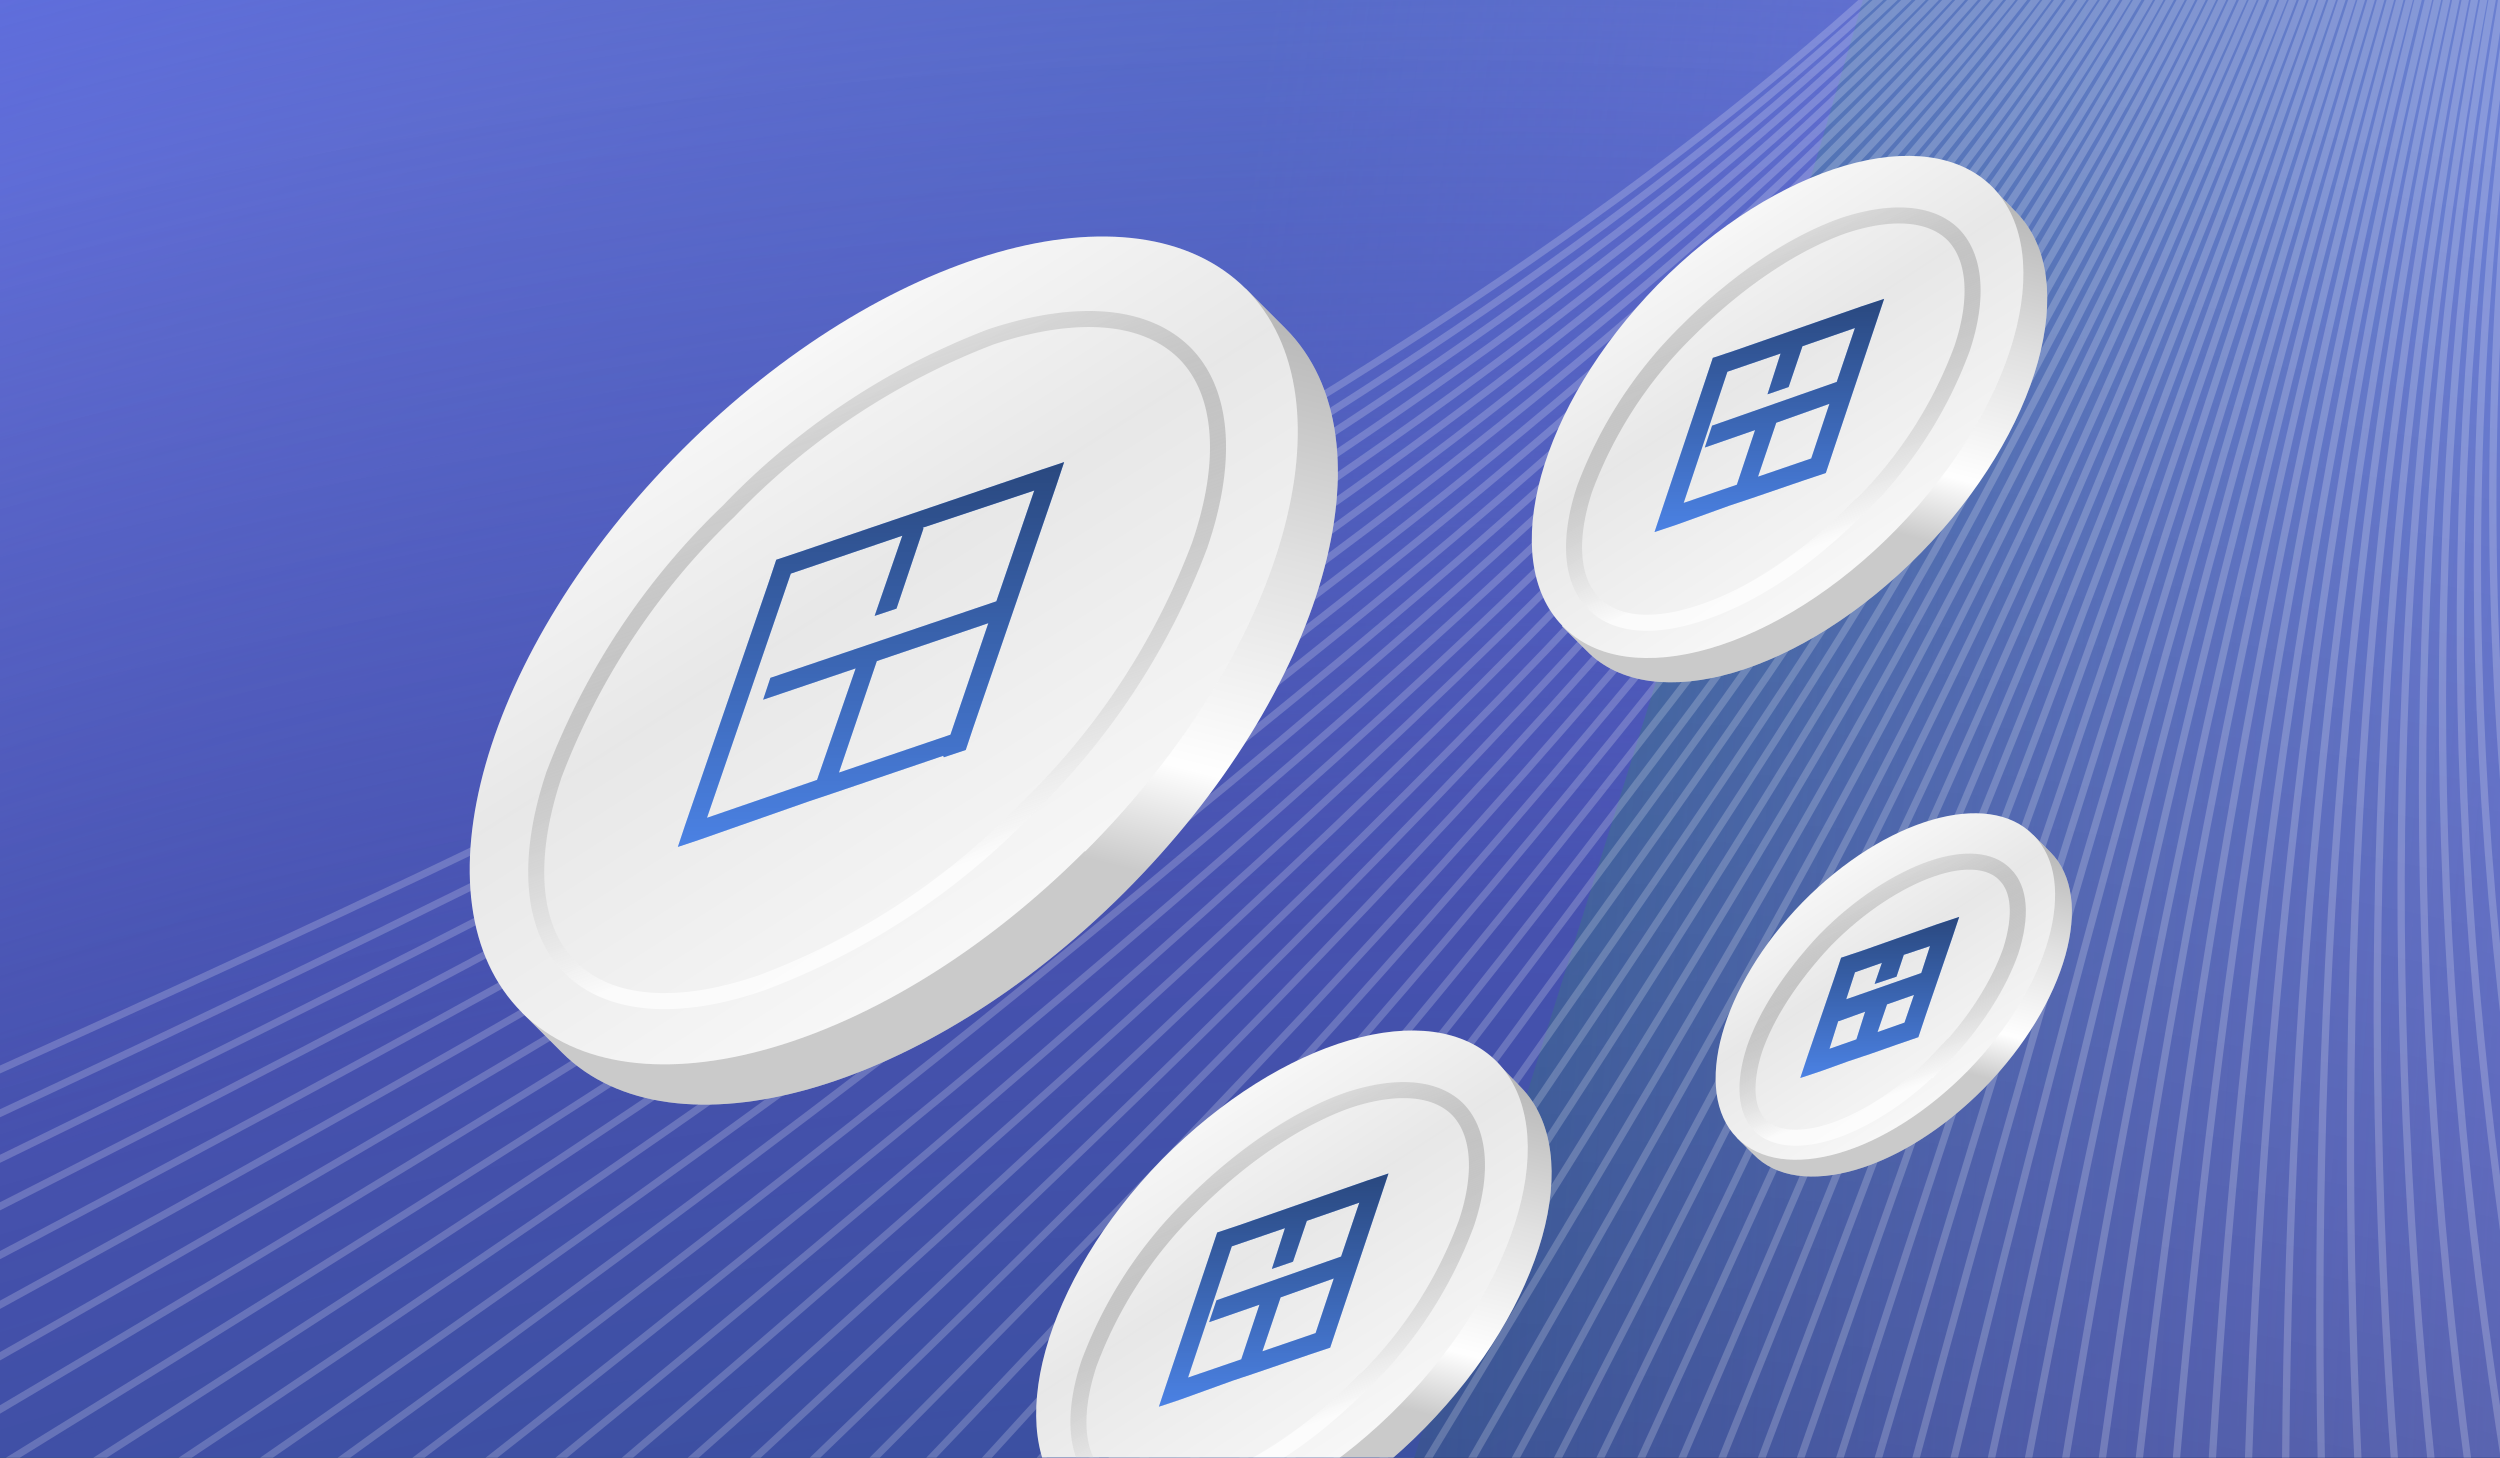 <svg xmlns="http://www.w3.org/2000/svg" xmlns:xlink="http://www.w3.org/1999/xlink" fill="none" viewBox="0 0 343 200">
  <defs>
    <path id="reuse-0" fill="#fff" d="M0 0h343v200H0z"/>
  </defs>
  <g clip-path="url(#a)">
    <use xlink:href="#reuse-0"/>
    <path fill="#498AFD" d="M0 0h343v200H0z"/>
    <path fill="url(#b)" fill-opacity=".4" d="M0 0h343v200H0z"/>
    <g clip-path="url(#c)">
      <path fill="#000" d="M-140 913V-161h620V913z"/>
      <path fill="url(#d)" d="M-140 913H934v620H-140z" transform="rotate(-90 -140 913)"/>
      <g filter="url(#e)">
        <path fill="url(#f)" d="M646.3 679.3C471.3 680.2 5 508 3.8 274.9 2.6 41.7 279.8-490 455-490.8c175-1 251.6 353.1 145.1 677.2-77.5 236 185.5 510.2 46.3 492.9Z"/>
      </g>
      <g filter="url(#g)" style="mix-blend-mode:color-dodge">
        <path fill="url(#h)" d="M-4 413c5.6 81.8 63.3 116.4 119.6 140.1C101.4 704 120 857.2 208 1004c0 0-45.1-264.5 0-329 54.6-78-17.7-90.4-92.4-121.9C152 169 400.8-199.5 254-404 49.6-688.9-56.5-351.5-4 413Z"/>
      </g>
    </g>
    <path fill="url(#i)" d="M375 812h375v824H375z" transform="rotate(-180 375 812)"/>
    <g stroke="#fff" stroke-miterlimit="10" stroke-opacity=".2" clip-path="url(#j)">
      <path d="M310.7-66.7C230.3 80-62.7 160-348.6 306"/>
      <path d="M311-66C231.2 80.2-53.3 163.3-336.6 313.2"/>
      <path d="M311.3-65.3C232 80.7-44.1 166.5-324.4 320.2"/>
      <path d="M311.6-64.6C233 81.1-35 169.8-312.2 327.1"/>
      <path d="M312-63.9C234 81.5-26 173-300 333.8"/>
      <path d="M312.3-63.2C234.9 82-17.3 176-287.7 340.3"/>
      <path d="M312.6-62.4C235.8 82.5-8.7 179-275.3 346.6"/>
      <path d="M313-61.7C236.7 83-.3 182-263 352.8"/>
      <path d="M313.3-61C237.8 83.6 8.2 184.9-250.4 358.9"/>
      <path d="M313.7-60.2C238.9 84 16.4 187.6-238 364.6"/>
      <path d="M314-59.4c-74 144-289.5 249.7-539.4 429.7"/>
      <path d="M314.4-58.6C241 85.2 32.4 193-212.8 375.8"/>
      <path d="M314.8-57.9c-72.7 143.6-274.5 253.4-515 439"/>
      <path d="M315.3-57C243.3 86.2 48 198-187.5 386.1"/>
      <path d="M315.7-56.3C244.3 87 55.7 200.5-174.8 391.2"/>
      <path d="M316.1-55.5C245.5 87.5 63.2 203-162 396"/>
      <path d="M316.6-54.7c-70 143-246 259.8-465.9 455.3"/>
      <path d="M317-53.9C248 89 78 207.4-136.5 405.1"/>
      <path d="M317.5-53C249 89.6 85.2 209.6-123.6 409.4"/>
      <path d="M318-52.2C250.2 90.2 92.2 211.7-110.9 413.5"/>
      <path d="M318.4-51.4C251.6 91 99.4 213.7-97.9 417.4"/>
      <path d="M319-50.5C252.8 91.6 106.2 215.8-85 421.2"/>
      <path d="M319.4-49.7C254.2 92.3 113.1 217.7-72 424.8"/>
      <path d="M320-48.8c-64.5 142-200 268.4-379 477"/>
      <path d="M320.5-48C256.9 94 126.6 221.5-46.1 431.6"/>
      <path d="M321-47C258.2 94.5 133.3 223-33 434.5"/>
      <path d="M321.6-46.2c-62 141.6-181.7 271-341.6 483.7"/>
      <path d="M322.1-45.3C261.1 96.2 146.4 226.5-7 440.3"/>
      <path d="M322.7-44.4C262.5 97 152.8 228 6 442.9"/>
      <path d="M323.3-43.5C263.9 97.8 159.3 229.6 19 445.3"/>
      <path d="M323.9-42.7C265.4 98.6 165.6 231.1 32.2 447.6"/>
      <path d="M324.5-41.8C266.9 99.4 171.9 232.5 45.3 449.7"/>
      <path d="M325.1-40.8c-56.6 141-147 274.7-266.7 492.4"/>
      <path d="M325.7-40C270 101.2 184.3 235.3 71.5 453.5"/>
      <path d="M326.3-39C271.5 102 190.5 236.5 84.6 455"/>
      <path d="M327-38.1c-53.8 141-130.3 275.8-229.2 494.5"/>
      <path d="M327.7-37.2c-52.9 140.9-125 276.1-216.8 494.9"/>
      <path d="M328.3-36.3C276.4 104.6 209 240 124 458.7"/>
      <path d="M329-35.3c-51 140.8-114 276.4-191.9 495"/>
      <path d="M329.7-34.4c-50 140.8-108.7 276.6-179.5 495M330.4-33.5c-49 140.7-103.4 276.6-167 494.6"/>
      <path d="M331.1-32.5c-47.9 140.6-98 276.6-154.6 494"/>
      <path d="M331.8-31.6C285 109.1 239.1 245 189.6 461.8"/>
      <path d="M332.6-30.6C286.8 110 245 245.8 202.6 461.9"/>
      <path d="M333.3-29.7C288.6 111 251.1 246.7 215.7 462"/>
      <path d="M334.1-28.7c-43.7 140.5-77 276.2-105.3 490.4"/>
      <path d="M334.9-27.8c-42.7 140.6-71.8 276-93 489.1"/>
      <path d="M335.7-26.8c-41.6 140.5-66.5 275.7-80.8 487.6"/>
      <path d="M336.5-25.9c-40.5 140.5-61.3 275.4-68.6 486"/>
      <path d="M337.3-25c-39.3 140.6-56 275.2-56.4 484.2"/>
      <path d="M338-24C300 116.7 287.5 250.9 294 458.3"/>
      <path d="M339-23c-37.1 140.5-45.5 274.3-32.1 480"/>
      <path d="M339.8-22c-36 140.4-40.1 273.8-20 477.7"/>
      <path d="M340.6-21C306 119.3 306 252.2 332.7 454.1"/>
      <path d="M341.5-20.1c-33.6 140.5-29.4 272.9 4 472.6"/>
      <path d="M342.4-19.1c-32.4 140.4-24 272.3 16 469.8"/>
      <path d="M343.3-18.2c-31.2 140.5-18.6 271.7 28 467"/>
      <path d="M344.2-17.2c-30 140.4-13.1 271.1 39.9 463.8"/>
      <path d="M345-16.2c-28.6 140.4-7.5 270.4 51.8 460.5"/>
      <path d="M346-15.3c-27.4 140.5-2 269.8 63.5 457.1"/>
      <path d="M347-14.3c-26.3 140.4 3.5 269 75.2 453.5"/>
      <path d="M348-13.3C323 127 357 255 434.8 436.4"/>
      <path d="M348.9-12.4c-23.7 140.5 14.9 267.6 98.6 445.9"/>
      <path d="M349.9-11.4C327.5 129 370.5 255.4 460 430.4"/>
      <path d="M350.8-10.4c-21 140.4 26.6 266 121.8 437.6"/>
      <path d="M351.9-9.5C332 131 384.3 255.7 485 423.8"/>
      <path d="M352.9-8.5c-18.4 140.4 38.4 264.3 144.6 428.7"/>
      <path d="M353.9-7.5c-17 140.4 44.4 263.4 156 424"/>
      <path d="M355-6.6C339.1 133.8 405.4 256 522.1 412.6"/>
      <path d="M356-5.6C341.7 134.8 412.7 256 534.5 408.6"/>
      <path d="M357-4.7c-12.9 140.4 63.1 260.8 189.7 409"/>
      <path d="M358.1-3.7C346.6 136.7 427.6 256.1 559 400.1"/>
      <path d="M359.2-2.7C349.1 137.6 435.2 256 571 395.6"/>
      <path d="M360.3-1.8C351.6 138.6 442.8 256 583.1 391"/>
      <path d="M361.5-.8C354.2 139.5 450.6 256 595 386"/>
      <path d="M362.6.1c-5.8 140.3 96 255.8 244.5 381"/>
      <path d="M363.7 1C359.4 141.4 466.6 256 619 376"/>
      <path d="M364.9 2c-3 140.2 109.8 253.8 265.8 368.8"/>
      <path d="M366 3c-1.3 140.2 117 252.7 276.5 362.3"/>
      <path d="M367.2 3.9c.2 140.2 124.2 251.7 287 355.9"/>
      <path d="M368.4 4.8C370.1 145 500 255.4 665.8 354"/>
      <path d="M369.7 5.8c3.1 140 139 249.5 307.6 342.4"/>
    </g>
    <path fill="#fff" d="M77.1 144.4c15.2 15.2 49.8 5.4 77.2-22 27.5-27.5 37.3-62 22.1-77.3l-5.5-5.5-99.3 99.3 5.5 5.5Z"/>
    <path fill="url(#k)" fill-opacity=".3" d="M77.1 144.4c15.2 15.2 49.8 5.4 77.2-22 27.5-27.5 37.3-62 22.1-77.3l-5.5-5.5-99.3 99.3 5.5 5.5Z"/>
    <path fill="#fff" d="M148.8 116.8c-27.4 27.4-62 37.3-77.2 22.1-15.2-15.2-5.4-49.8 22-77.2 27.5-27.5 62-37.3 77.3-22.1 15.2 15.2 5.4 49.8-22 77.2Z"/>
    <path fill="url(#l)" fill-opacity=".1" d="M148.8 116.8c-27.4 27.4-62 37.3-77.2 22.1-15.2-15.2-5.4-49.8 22-77.2 27.5-27.5 62-37.3 77.3-22.1 15.2 15.2 5.4 49.8-22 77.2Z"/>
    <g filter="url(#m)">
      <path stroke="url(#n)" stroke-opacity=".7" stroke-width="2.2" d="M140.8 108.8a98.4 98.4 0 0 1-36.2 23.8c-11.5 4-21 3.3-26.4-2.1-5.4-5.4-6-15-2.2-26.4a98.4 98.4 0 0 1 24-36.2A98.4 98.4 0 0 1 136 44c11.5-3.8 21-3.2 26.5 2.2 5.4 5.4 6 15 2.1 26.4a98.4 98.4 0 0 1-23.8 36.2Z"/>
    </g>
    <g fill-rule="evenodd" clip-rule="evenodd" filter="url(#o)">
      <path fill="#4185FF" d="m126.6 70.2 15.3-5.1-5.2 15.2-31 10.5-1 3 12.7-4.3-5.3 15.3L97 110l11.5-33.5 15.3-5.2-3.8 11 3-1 3.7-11Zm-6.3 18.3-5.2 15.3 15.3-5.2 5.2-15.3-15.3 5.2Zm9.1 13-15.3 5.2-3 1L96 113l-3 1 1-3 11.5-33.4 1-3 3-1 33.5-11.4 3-1-1 3-11.5 33.5-1 3-3 1Z"/>
      <path fill="#fff" fill-opacity=".1" d="m126.6 70.2 15.3-5.1-5.2 15.2-31 10.5-1 3 12.7-4.3-5.3 15.3L97 110l11.5-33.5 15.3-5.2-3.8 11 3-1 3.7-11Zm-6.3 18.3-5.2 15.3 15.3-5.2 5.2-15.3-15.3 5.2Zm9.1 13-15.3 5.2-3 1L96 113l-3 1 1-3 11.5-33.4 1-3 3-1 33.5-11.4 3-1-1 3-11.5 33.5-1 3-3 1Z"/>
      <path fill="url(#p)" fill-opacity=".5" d="m126.6 70.2 15.3-5.1-5.2 15.2-31 10.5-1 3 12.7-4.3-5.3 15.3L97 110l11.5-33.5 15.3-5.2-3.8 11 3-1 3.7-11Zm-6.3 18.3-5.2 15.3 15.3-5.2 5.2-15.3-15.3 5.2Zm9.1 13-15.3 5.2-3 1L96 113l-3 1 1-3 11.5-33.4 1-3 3-1 33.5-11.4 3-1-1 3-11.5 33.5-1 3-3 1Z"/>
    </g>
    <g filter="url(#q)">
      <path fill="#fff" d="M217.7 89.3c9 9.2 29.5 3.2 45.8-13.4 16.3-16.6 22.2-37.6 13.1-46.8l-3.3-3.4-59 60.2 3.4 3.4Z"/>
      <path fill="url(#r)" fill-opacity=".3" d="M217.7 89.3c9 9.2 29.5 3.2 45.8-13.4 16.3-16.6 22.2-37.6 13.1-46.8l-3.3-3.4-59 60.2 3.4 3.4Z"/>
      <path fill="#fff" d="M260.2 72.6c-16.2 16.6-36.8 22.6-45.8 13.3-9-9.2-3.2-30.2 13-46.8 16.4-16.6 36.9-22.6 46-13.4 9 9.3 3.1 30.2-13.2 46.9Z"/>
      <path fill="url(#s)" fill-opacity=".1" d="M260.2 72.6c-16.2 16.6-36.8 22.6-45.8 13.3-9-9.2-3.2-30.2 13-46.8 16.4-16.6 36.9-22.6 46-13.4 9 9.3 3.1 30.2-13.2 46.9Z"/>
      <g filter="url(#t)">
        <path stroke="url(#u)" stroke-opacity=".7" stroke-width="2.2" d="M255.1 67.3c-6.9 7.1-14.5 12.1-21.2 14.4-6.8 2.4-12.3 2-15.3-1.2-3-3-3.5-8.6-1.2-15.6a59.3 59.3 0 0 1 14.1-21.7c7-7 14.6-12 21.3-14.4C259.6 26.5 265 27 268 30c3 3.1 3.5 8.7 1.2 15.6a59.3 59.3 0 0 1-14 21.7Z"/>
      </g>
      <g fill-rule="evenodd" clip-rule="evenodd" filter="url(#v)">
        <path fill="#4185FF" d="m247.3 45.3 7.2-2.5-2.5 7.4-17.1 6-1 3 6.9-2.4-2.5 7.5-7.3 2.5 6-18 7.3-2.5-1.8 5.6 2.9-1 1.9-5.6Zm-3.6 10.5-2.5 7.4 7.3-2.5 2.5-7.5-7.3 2.6Zm3.8 7.9-7.3 2.5-3 1-7.2 2.6-3 1 1-3 6-17.9 1-3 3-1 17.5-6.1 3-1-1 3-6 17.9-1 3-3 1Z"/>
        <path fill="#fff" fill-opacity=".1" d="m247.3 45.3 7.2-2.5-2.5 7.4-17.1 6-1 3 6.9-2.4-2.5 7.5-7.3 2.5 6-18 7.3-2.5-1.8 5.6 2.9-1 1.9-5.6Zm-3.6 10.5-2.5 7.4 7.3-2.5 2.5-7.5-7.3 2.6Zm3.8 7.9-7.3 2.5-3 1-7.2 2.6-3 1 1-3 6-17.9 1-3 3-1 17.5-6.1 3-1-1 3-6 17.9-1 3-3 1Z"/>
        <path fill="url(#w)" fill-opacity=".5" d="m247.3 45.3 7.2-2.5-2.5 7.4-17.1 6-1 3 6.9-2.4-2.5 7.5-7.3 2.5 6-18 7.3-2.5-1.8 5.6 2.9-1 1.9-5.6Zm-3.6 10.5-2.5 7.4 7.3-2.5 2.5-7.5-7.3 2.6Zm3.8 7.9-7.3 2.5-3 1-7.2 2.6-3 1 1-3 6-17.9 1-3 3-1 17.5-6.1 3-1-1 3-6 17.9-1 3-3 1Z"/>
      </g>
    </g>
    <g filter="url(#x)">
      <path fill="#fff" d="M149.7 209.3c9 9.2 29.5 3.2 45.8-13.4 16.3-16.6 22.2-37.6 13.1-46.8l-3.3-3.4-59 60.2 3.4 3.4Z"/>
      <path fill="url(#y)" fill-opacity=".3" d="M149.7 209.3c9 9.2 29.5 3.2 45.8-13.4 16.3-16.6 22.2-37.6 13.1-46.8l-3.3-3.4-59 60.2 3.4 3.4Z"/>
      <path fill="#fff" d="M192.2 192.6c-16.2 16.6-36.8 22.6-45.8 13.3-9-9.2-3.2-30.2 13-46.8 16.4-16.6 36.9-22.6 46-13.4 9 9.3 3.1 30.2-13.2 46.9Z"/>
      <path fill="url(#z)" fill-opacity=".1" d="M192.2 192.6c-16.2 16.6-36.8 22.6-45.8 13.3-9-9.2-3.2-30.2 13-46.8 16.4-16.6 36.9-22.6 46-13.4 9 9.3 3.1 30.2-13.2 46.9Z"/>
      <g filter="url(#A)">
        <path stroke="url(#B)" stroke-opacity=".7" stroke-width="2.2" d="M187.1 187.3c-6.9 7.1-14.5 12.1-21.2 14.4-6.8 2.4-12.3 2-15.3-1.2-3-3-3.5-8.6-1.2-15.6a59.3 59.3 0 0 1 14.1-21.7c7-7 14.6-12 21.3-14.4 6.8-2.3 12.2-1.8 15.2 1.2 3 3.1 3.5 8.7 1.2 15.6a59.3 59.3 0 0 1-14 21.7Z"/>
      </g>
      <g fill-rule="evenodd" clip-rule="evenodd" filter="url(#C)">
        <path fill="#4185FF" d="m179.3 165.3 7.2-2.5-2.5 7.4-17.1 6-1 3 6.9-2.4-2.5 7.5-7.3 2.5 6-18 7.3-2.5-1.8 5.6 2.9-1 1.9-5.6Zm-3.6 10.5-2.5 7.4 7.3-2.5 2.5-7.5-7.3 2.6Zm3.8 7.9-7.3 2.5-3 1-7.2 2.6-3 1 1-3 6-17.9 1-3 3-1 17.5-6.1 3-1-1 3-6 17.9-1 3-3 1Z"/>
        <path fill="#fff" fill-opacity=".1" d="m179.3 165.3 7.2-2.5-2.5 7.4-17.1 6-1 3 6.9-2.4-2.5 7.5-7.3 2.5 6-18 7.3-2.5-1.8 5.6 2.9-1 1.9-5.6Zm-3.6 10.5-2.5 7.4 7.3-2.5 2.5-7.5-7.3 2.6Zm3.8 7.9-7.3 2.5-3 1-7.2 2.6-3 1 1-3 6-17.9 1-3 3-1 17.5-6.1 3-1-1 3-6 17.9-1 3-3 1Z"/>
        <path fill="url(#D)" fill-opacity=".5" d="m179.3 165.3 7.2-2.5-2.5 7.4-17.1 6-1 3 6.9-2.4-2.5 7.5-7.3 2.5 6-18 7.3-2.5-1.8 5.6 2.9-1 1.9-5.6Zm-3.6 10.5-2.5 7.4 7.3-2.5 2.5-7.5-7.3 2.6Zm3.8 7.9-7.3 2.5-3 1-7.2 2.6-3 1 1-3 6-17.9 1-3 3-1 17.5-6.1 3-1-1 3-6 17.9-1 3-3 1Z"/>
      </g>
    </g>
    <g filter="url(#E)">
      <path fill="#fff" d="M240.6 158.4c6.2 6.4 20.4 2.3 31.7-9.2 11.2-11.5 15.3-26 9-32.3l-2.3-2.3-40.7 41.5 2.3 2.3Z"/>
      <path fill="url(#F)" fill-opacity=".3" d="M240.6 158.4c6.2 6.4 20.4 2.3 31.7-9.2 11.2-11.5 15.3-26 9-32.3l-2.3-2.3-40.7 41.5 2.3 2.3Z"/>
      <path fill="#fff" d="M270 146.9c-11.3 11.5-25.4 15.6-31.7 9.2-6.2-6.3-2.2-20.8 9-32.3 11.3-11.5 25.5-15.6 31.7-9.2 6.3 6.3 2.2 20.8-9 32.3Z"/>
      <path fill="url(#G)" fill-opacity=".1" d="M270 146.9c-11.3 11.5-25.4 15.6-31.7 9.2-6.2-6.3-2.2-20.8 9-32.3 11.3-11.5 25.5-15.6 31.7-9.2 6.3 6.3 2.2 20.8-9 32.3Z"/>
      <g filter="url(#H)">
        <path stroke="url(#I)" stroke-opacity=".7" stroke-width="2.2" d="M266.2 143c-4.7 5-10 8.3-14.5 9.9-4.7 1.6-8.3 1.2-10.2-.7-2-2-2.3-5.7-.8-10.4 1.6-4.7 5-10 9.7-15 4.7-4.8 10-8.2 14.6-9.8 4.6-1.6 8.2-1.2 10.1.8 2 2 2.3 5.6.8 10.4-1.6 4.6-4.9 10-9.7 14.9Z"/>
      </g>
      <g fill-rule="evenodd" clip-rule="evenodd" filter="url(#J)">
        <path fill="#4185FF" d="m261.2 128.8 3.6-1.2-1.2 3.7-10.3 3.6 1.2-3.7 3.7-1.3-1 2.9 3-1 1-3Zm-9 9.1-1.2 3.8 3.7-1.3 1.2-3.8-3.6 1.3Zm6.7-2.3-1.3 3.8 3.7-1.3 1.3-3.8-3.7 1.3Zm1.4 5.5-3.7 1.3-3 1-3.6 1.3-3 1 1-3 3.6-10.5 1-3 3-1 10.2-3.6 3-1-1 3-3.6 10.5-1 3-2.9 1Z"/>
        <path fill="#fff" fill-opacity=".1" d="m261.2 128.8 3.6-1.2-1.2 3.7-10.3 3.6 1.2-3.7 3.7-1.3-1 2.9 3-1 1-3Zm-9 9.1-1.2 3.8 3.7-1.3 1.2-3.8-3.6 1.3Zm6.7-2.3-1.3 3.8 3.7-1.3 1.3-3.8-3.7 1.3Zm1.4 5.5-3.7 1.3-3 1-3.6 1.3-3 1 1-3 3.6-10.5 1-3 3-1 10.2-3.6 3-1-1 3-3.6 10.5-1 3-2.9 1Z"/>
        <path fill="url(#K)" fill-opacity=".5" d="m261.2 128.8 3.6-1.2-1.2 3.7-10.3 3.6 1.2-3.7 3.7-1.3-1 2.9 3-1 1-3Zm-9 9.1-1.2 3.8 3.7-1.3 1.2-3.8-3.6 1.3Zm6.7-2.3-1.3 3.8 3.7-1.3 1.3-3.8-3.7 1.3Zm1.4 5.5-3.7 1.3-3 1-3.6 1.3-3 1 1-3 3.6-10.5 1-3 3-1 10.2-3.6 3-1-1 3-3.6 10.5-1 3-2.9 1Z"/>
      </g>
    </g>
  </g>
  <defs>
    <linearGradient id="d" x1="-.2" x2="1131.7" y1="1440.8" y2="701.2" gradientUnits="userSpaceOnUse">
      <stop stop-color="#5E87D0"/>
      <stop offset=".2" stop-color="#4266A0"/>
      <stop offset=".4" stop-color="#4669C8"/>
      <stop offset=".5" stop-color="#3E79AF" stop-opacity=".9"/>
      <stop offset=".6" stop-color="#5472BE"/>
      <stop offset=".7" stop-color="#6170FC"/>
      <stop offset=".9" stop-color="#7B64FF" stop-opacity="0"/>
      <stop offset="1" stop-color="#7C67FF" stop-opacity="0"/>
    </linearGradient>
    <linearGradient id="k" x1="273.5" x2="235.7" y1="-10.1" y2="139.7" gradientUnits="userSpaceOnUse">
      <stop stop-color="#fff"/>
      <stop offset=".1" stop-color="#B7B7B7"/>
      <stop offset=".2" stop-color="#fff"/>
      <stop offset=".3" stop-color="#9C9C9C"/>
      <stop offset=".5" stop-color="#181818"/>
      <stop offset=".7" stop-color="#9C9C9C"/>
      <stop offset=".9" stop-color="#fff"/>
      <stop offset="1" stop-color="#4F4F4F"/>
    </linearGradient>
    <linearGradient id="l" x1="92.5" x2="168.4" y1="13.6" y2="132.3" gradientUnits="userSpaceOnUse">
      <stop stop-color="#fff" stop-opacity="0"/>
      <stop offset=".1" stop-color="#B7B7B7"/>
      <stop offset=".2" stop-color="#fff"/>
      <stop offset=".3" stop-color="#9C9C9C"/>
      <stop offset=".5" stop-color="#181818"/>
      <stop offset=".8" stop-color="#9C9C9C"/>
      <stop offset="1" stop-color="#fff"/>
    </linearGradient>
    <linearGradient id="n" x1="129.8" x2="102.5" y1="117.3" y2="39.3" gradientUnits="userSpaceOnUse">
      <stop stop-color="#fff"/>
      <stop offset="1" stop-opacity="0"/>
    </linearGradient>
    <linearGradient id="p" x1="119.4" x2="119.4" y1="61.5" y2="128.3" gradientUnits="userSpaceOnUse">
      <stop/>
      <stop offset="1" stop-opacity="0"/>
    </linearGradient>
    <linearGradient id="r" x1="334.2" x2="310.9" y1="-4.4" y2="86.2" gradientUnits="userSpaceOnUse">
      <stop stop-color="#fff"/>
      <stop offset=".1" stop-color="#B7B7B7"/>
      <stop offset=".2" stop-color="#fff"/>
      <stop offset=".3" stop-color="#9C9C9C"/>
      <stop offset=".5" stop-color="#181818"/>
      <stop offset=".7" stop-color="#9C9C9C"/>
      <stop offset=".9" stop-color="#fff"/>
      <stop offset="1" stop-color="#4F4F4F"/>
    </linearGradient>
    <linearGradient id="s" x1="226.8" x2="273.2" y1="10" y2="81" gradientUnits="userSpaceOnUse">
      <stop stop-color="#fff" stop-opacity="0"/>
      <stop offset=".1" stop-color="#B7B7B7"/>
      <stop offset=".2" stop-color="#fff"/>
      <stop offset=".3" stop-color="#9C9C9C"/>
      <stop offset=".5" stop-color="#181818"/>
      <stop offset=".8" stop-color="#9C9C9C"/>
      <stop offset="1" stop-color="#fff"/>
    </linearGradient>
    <linearGradient id="u" x1="249" x2="232.1" y1="72.9" y2="25.8" gradientUnits="userSpaceOnUse">
      <stop stop-color="#fff"/>
      <stop offset="1" stop-opacity="0"/>
    </linearGradient>
    <linearGradient id="w" x1="242.8" x2="242.8" y1="39" y2="79.5" gradientUnits="userSpaceOnUse">
      <stop/>
      <stop offset="1" stop-opacity="0"/>
    </linearGradient>
    <linearGradient id="y" x1="266.2" x2="242.9" y1="115.6" y2="206.2" gradientUnits="userSpaceOnUse">
      <stop stop-color="#fff"/>
      <stop offset=".1" stop-color="#B7B7B7"/>
      <stop offset=".2" stop-color="#fff"/>
      <stop offset=".3" stop-color="#9C9C9C"/>
      <stop offset=".5" stop-color="#181818"/>
      <stop offset=".7" stop-color="#9C9C9C"/>
      <stop offset=".9" stop-color="#fff"/>
      <stop offset="1" stop-color="#4F4F4F"/>
    </linearGradient>
    <linearGradient id="z" x1="158.8" x2="205.2" y1="130" y2="201" gradientUnits="userSpaceOnUse">
      <stop stop-color="#fff" stop-opacity="0"/>
      <stop offset=".1" stop-color="#B7B7B7"/>
      <stop offset=".2" stop-color="#fff"/>
      <stop offset=".3" stop-color="#9C9C9C"/>
      <stop offset=".5" stop-color="#181818"/>
      <stop offset=".8" stop-color="#9C9C9C"/>
      <stop offset="1" stop-color="#fff"/>
    </linearGradient>
    <linearGradient id="B" x1="181" x2="164.1" y1="192.9" y2="145.8" gradientUnits="userSpaceOnUse">
      <stop stop-color="#fff"/>
      <stop offset="1" stop-opacity="0"/>
    </linearGradient>
    <linearGradient id="D" x1="174.8" x2="174.8" y1="159" y2="199.5" gradientUnits="userSpaceOnUse">
      <stop/>
      <stop offset="1" stop-opacity="0"/>
    </linearGradient>
    <linearGradient id="F" x1="321.1" x2="305" y1="93.7" y2="156.3" gradientUnits="userSpaceOnUse">
      <stop stop-color="#fff"/>
      <stop offset=".1" stop-color="#B7B7B7"/>
      <stop offset=".2" stop-color="#fff"/>
      <stop offset=".3" stop-color="#9C9C9C"/>
      <stop offset=".5" stop-color="#181818"/>
      <stop offset=".7" stop-color="#9C9C9C"/>
      <stop offset=".9" stop-color="#fff"/>
      <stop offset="1" stop-color="#4F4F4F"/>
    </linearGradient>
    <linearGradient id="G" x1="246.9" x2="279" y1="103.7" y2="152.8" gradientUnits="userSpaceOnUse">
      <stop stop-color="#fff" stop-opacity="0"/>
      <stop offset=".1" stop-color="#B7B7B7"/>
      <stop offset=".2" stop-color="#fff"/>
      <stop offset=".3" stop-color="#9C9C9C"/>
      <stop offset=".5" stop-color="#181818"/>
      <stop offset=".8" stop-color="#9C9C9C"/>
      <stop offset="1" stop-color="#fff"/>
    </linearGradient>
    <linearGradient id="I" x1="262.2" x2="250.6" y1="147.1" y2="114.6" gradientUnits="userSpaceOnUse">
      <stop stop-color="#fff"/>
      <stop offset="1" stop-opacity="0"/>
    </linearGradient>
    <linearGradient id="K" x1="257.9" x2="257.9" y1="123.7" y2="151.7" gradientUnits="userSpaceOnUse">
      <stop/>
      <stop offset="1" stop-opacity="0"/>
    </linearGradient>
    <filter id="e" width="711.9" height="1198.8" x="-10.2" y="-504.8" color-interpolation-filters="sRGB" filterUnits="userSpaceOnUse">
      <feFlood flood-opacity="0" result="BackgroundImageFix"/>
      <feBlend in="SourceGraphic" in2="BackgroundImageFix" result="shape"/>
      <feGaussianBlur result="effect1_foregroundBlur" stdDeviation="7"/>
    </filter>
    <filter id="g" width="385.2" height="1576.3" x="-51.3" y="-538.3" color-interpolation-filters="sRGB" filterUnits="userSpaceOnUse">
      <feFlood flood-opacity="0" result="BackgroundImageFix"/>
      <feBlend in="SourceGraphic" in2="BackgroundImageFix" result="shape"/>
      <feGaussianBlur result="effect1_foregroundBlur" stdDeviation="17"/>
    </filter>
    <filter id="m" width="95.8" height="97.9" x="72.5" y="40.5" color-interpolation-filters="sRGB" filterUnits="userSpaceOnUse">
      <feFlood flood-opacity="0" result="BackgroundImageFix"/>
      <feBlend in="SourceGraphic" in2="BackgroundImageFix" result="shape"/>
      <feColorMatrix in="SourceAlpha" result="hardAlpha" values="0 0 0 0 0 0 0 0 0 0 0 0 0 0 0 0 0 0 127 0"/>
      <feOffset dy="2.2"/>
      <feGaussianBlur stdDeviation="1.1"/>
      <feComposite in2="hardAlpha" k2="-1" k3="1" operator="arithmetic"/>
      <feColorMatrix values="0 0 0 0 0 0 0 0 0 0 0 0 0 0 0 0 0 0 0.25 0"/>
      <feBlend in2="shape" result="effect1_innerShadow"/>
    </filter>
    <filter id="o" width="53" height="55.1" x="92.9" y="61.1" color-interpolation-filters="sRGB" filterUnits="userSpaceOnUse">
      <feFlood flood-opacity="0" result="BackgroundImageFix"/>
      <feBlend in="SourceGraphic" in2="BackgroundImageFix" result="shape"/>
      <feColorMatrix in="SourceAlpha" result="hardAlpha" values="0 0 0 0 0 0 0 0 0 0 0 0 0 0 0 0 0 0 127 0"/>
      <feOffset dy="2.2"/>
      <feGaussianBlur stdDeviation="1.1"/>
      <feComposite in2="hardAlpha" k2="-1" k3="1" operator="arithmetic"/>
      <feColorMatrix values="0 0 0 0 0 0 0 0 0 0 0 0 0 0 0 0 0 0 0.15 0"/>
      <feBlend in2="shape" result="effect1_innerShadow"/>
    </filter>
    <filter id="q" width="71.1" height="72.6" x="209.9" y="21.2" color-interpolation-filters="sRGB" filterUnits="userSpaceOnUse">
      <feFlood flood-opacity="0" result="BackgroundImageFix"/>
      <feBlend in="SourceGraphic" in2="BackgroundImageFix" result="shape"/>
      <feGaussianBlur result="effect1_foregroundBlur" stdDeviation=".1"/>
    </filter>
    <filter id="t" width="56.9" height="60.2" x="214.9" y="26.3" color-interpolation-filters="sRGB" filterUnits="userSpaceOnUse">
      <feFlood flood-opacity="0" result="BackgroundImageFix"/>
      <feBlend in="SourceGraphic" in2="BackgroundImageFix" result="shape"/>
      <feColorMatrix in="SourceAlpha" result="hardAlpha" values="0 0 0 0 0 0 0 0 0 0 0 0 0 0 0 0 0 0 127 0"/>
      <feOffset dy="2.2"/>
      <feGaussianBlur stdDeviation="1.1"/>
      <feComposite in2="hardAlpha" k2="-1" k3="1" operator="arithmetic"/>
      <feColorMatrix values="0 0 0 0 0 0 0 0 0 0 0 0 0 0 0 0 0 0 0.25 0"/>
      <feBlend in2="shape" result="effect1_innerShadow"/>
    </filter>
    <filter id="v" width="31.4" height="34.3" x="227" y="38.8" color-interpolation-filters="sRGB" filterUnits="userSpaceOnUse">
      <feFlood flood-opacity="0" result="BackgroundImageFix"/>
      <feBlend in="SourceGraphic" in2="BackgroundImageFix" result="shape"/>
      <feColorMatrix in="SourceAlpha" result="hardAlpha" values="0 0 0 0 0 0 0 0 0 0 0 0 0 0 0 0 0 0 127 0"/>
      <feOffset dy="2.2"/>
      <feGaussianBlur stdDeviation="1.1"/>
      <feComposite in2="hardAlpha" k2="-1" k3="1" operator="arithmetic"/>
      <feColorMatrix values="0 0 0 0 0 0 0 0 0 0 0 0 0 0 0 0 0 0 0.15 0"/>
      <feBlend in2="shape" result="effect1_innerShadow"/>
    </filter>
    <filter id="x" width="71.9" height="73.4" x="141.5" y="140.8" color-interpolation-filters="sRGB" filterUnits="userSpaceOnUse">
      <feFlood flood-opacity="0" result="BackgroundImageFix"/>
      <feBlend in="SourceGraphic" in2="BackgroundImageFix" result="shape"/>
      <feGaussianBlur result="effect1_foregroundBlur" stdDeviation=".3"/>
    </filter>
    <filter id="A" width="56.9" height="60.2" x="146.9" y="146.3" color-interpolation-filters="sRGB" filterUnits="userSpaceOnUse">
      <feFlood flood-opacity="0" result="BackgroundImageFix"/>
      <feBlend in="SourceGraphic" in2="BackgroundImageFix" result="shape"/>
      <feColorMatrix in="SourceAlpha" result="hardAlpha" values="0 0 0 0 0 0 0 0 0 0 0 0 0 0 0 0 0 0 127 0"/>
      <feOffset dy="2.2"/>
      <feGaussianBlur stdDeviation="1.1"/>
      <feComposite in2="hardAlpha" k2="-1" k3="1" operator="arithmetic"/>
      <feColorMatrix values="0 0 0 0 0 0 0 0 0 0 0 0 0 0 0 0 0 0 0.25 0"/>
      <feBlend in2="shape" result="effect1_innerShadow"/>
    </filter>
    <filter id="C" width="31.4" height="34.3" x="159" y="158.8" color-interpolation-filters="sRGB" filterUnits="userSpaceOnUse">
      <feFlood flood-opacity="0" result="BackgroundImageFix"/>
      <feBlend in="SourceGraphic" in2="BackgroundImageFix" result="shape"/>
      <feColorMatrix in="SourceAlpha" result="hardAlpha" values="0 0 0 0 0 0 0 0 0 0 0 0 0 0 0 0 0 0 127 0"/>
      <feOffset dy="2.2"/>
      <feGaussianBlur stdDeviation="1.1"/>
      <feComposite in2="hardAlpha" k2="-1" k3="1" operator="arithmetic"/>
      <feColorMatrix values="0 0 0 0 0 0 0 0 0 0 0 0 0 0 0 0 0 0 0.15 0"/>
      <feBlend in2="shape" result="effect1_innerShadow"/>
    </filter>
    <filter id="E" width="50.9" height="51.9" x="234.4" y="110.6" color-interpolation-filters="sRGB" filterUnits="userSpaceOnUse">
      <feFlood flood-opacity="0" result="BackgroundImageFix"/>
      <feBlend in="SourceGraphic" in2="BackgroundImageFix" result="shape"/>
      <feGaussianBlur result="effect1_foregroundBlur" stdDeviation=".5"/>
    </filter>
    <filter id="H" width="39.3" height="42.3" x="238.7" y="114.9" color-interpolation-filters="sRGB" filterUnits="userSpaceOnUse">
      <feFlood flood-opacity="0" result="BackgroundImageFix"/>
      <feBlend in="SourceGraphic" in2="BackgroundImageFix" result="shape"/>
      <feColorMatrix in="SourceAlpha" result="hardAlpha" values="0 0 0 0 0 0 0 0 0 0 0 0 0 0 0 0 0 0 127 0"/>
      <feOffset dy="2.2"/>
      <feGaussianBlur stdDeviation="1.1"/>
      <feComposite in2="hardAlpha" k2="-1" k3="1" operator="arithmetic"/>
      <feColorMatrix values="0 0 0 0 0 0 0 0 0 0 0 0 0 0 0 0 0 0 0.25 0"/>
      <feBlend in2="shape" result="effect1_innerShadow"/>
    </filter>
    <filter id="J" width="21.7" height="24.3" x="247.1" y="123.5" color-interpolation-filters="sRGB" filterUnits="userSpaceOnUse">
      <feFlood flood-opacity="0" result="BackgroundImageFix"/>
      <feBlend in="SourceGraphic" in2="BackgroundImageFix" result="shape"/>
      <feColorMatrix in="SourceAlpha" result="hardAlpha" values="0 0 0 0 0 0 0 0 0 0 0 0 0 0 0 0 0 0 127 0"/>
      <feOffset dy="2.2"/>
      <feGaussianBlur stdDeviation="1.1"/>
      <feComposite in2="hardAlpha" k2="-1" k3="1" operator="arithmetic"/>
      <feColorMatrix values="0 0 0 0 0 0 0 0 0 0 0 0 0 0 0 0 0 0 0.15 0"/>
      <feBlend in2="shape" result="effect1_innerShadow"/>
    </filter>
    <radialGradient id="f" cx="0" cy="0" r="1" gradientTransform="rotate(-173.2 393.2 -19.8) scale(679.883 1588.04)" gradientUnits="userSpaceOnUse">
      <stop stop-color="#BFD6EB"/>
      <stop offset=".2" stop-color="#68B0EF"/>
      <stop offset=".4" stop-color="#68AEEE" stop-opacity=".9"/>
      <stop offset=".5" stop-color="#818CF0"/>
      <stop offset=".9" stop-color="#9788F1" stop-opacity="0"/>
    </radialGradient>
    <radialGradient id="h" cx="0" cy="0" r="1" gradientTransform="matrix(-363.165 -943.468 917.222 -353.062 260.9 926.9)" gradientUnits="userSpaceOnUse">
      <stop stop-color="#9881F2"/>
      <stop offset=".3" stop-color="#349FFD"/>
      <stop offset=".8" stop-color="#5360CE"/>
      <stop offset="1" stop-color="#7C66FC" stop-opacity="0"/>
    </radialGradient>
    <radialGradient id="i" cx="0" cy="0" r="1" gradientTransform="rotate(90 -125 687) scale(807.5)" gradientUnits="userSpaceOnUse">
      <stop/>
      <stop offset="1" stop-opacity="0"/>
    </radialGradient>
    <clipPath id="a">
      <use xlink:href="#reuse-0"/>
    </clipPath>
    <clipPath id="c">
      <path fill="#fff" d="M0 0h1074v620H0z" transform="rotate(-90 386.5 526.5)"/>
    </clipPath>
    <clipPath id="j">
      <path fill="#fff" d="M0 0h1002v574.2H0z" transform="scale(-1 1) rotate(-15 -177 2891)"/>
    </clipPath>
    <pattern id="b" width=".8" height=".8" patternContentUnits="objectBoundingBox">
      <use xlink:href="#L" transform="scale(.001 .003)"/>
    </pattern>
  </defs>
</svg>